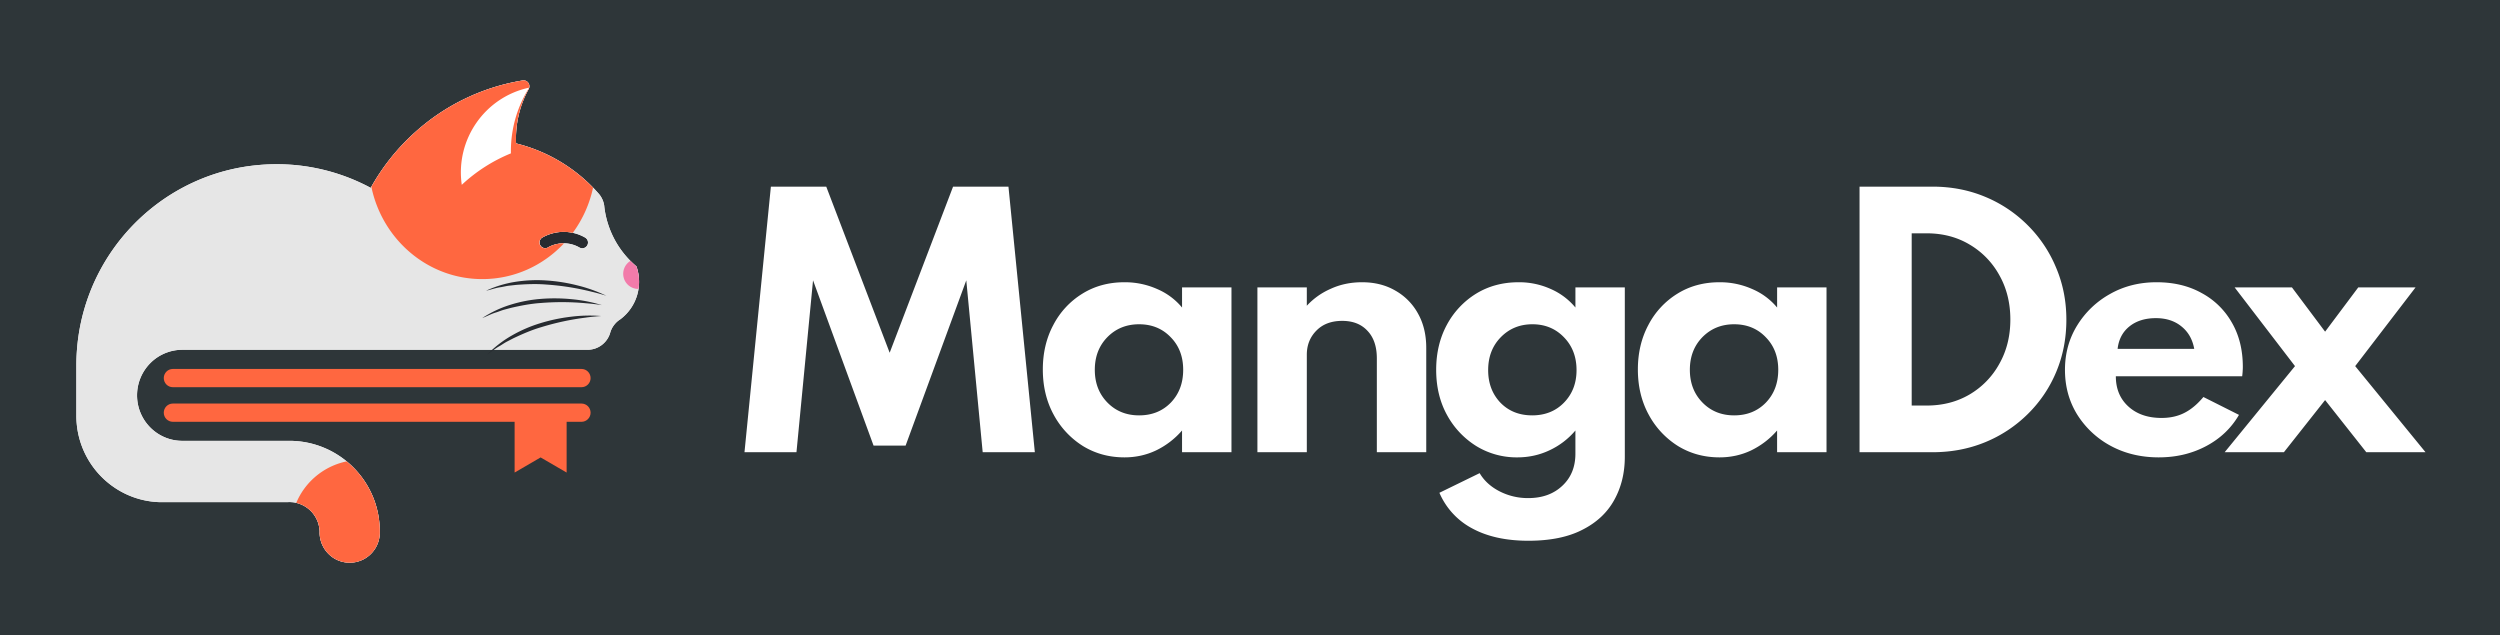 <?xml version="1.0" ?>
<svg xmlns="http://www.w3.org/2000/svg" viewBox="0 0 311 79">
	<rect fill="#2E3639" width="100%" height="100%"/>
	<g fill="none" transform="translate(-.5 -5)">
		<path d="M72.839 53.168H22.003c-.624 0-1.13-.508-1.13-1.135s.506-1.136 1.13-1.136H72.84c.623 0 1.13.509 1.13 1.136 0 .627-.507 1.135-1.13 1.135Zm0 4.304H22.003c-.624 0-1.13-.508-1.13-1.135s.506-1.135 1.13-1.135H72.84c.623 0 1.13.508 1.13 1.135s-.507 1.135-1.13 1.135Z" fill="#FF6740"/>
		<path fill="#FF6740" d="M64.518 56.195v7.591l3.234-1.882 3.237 1.882v-7.589h-6.47z"/>
		<path fill="#272B30" d="M75.104 32.205H66.6v4.736h8.503v-4.734z"/>
		<path d="M79.67 38.146c-.04-.038-.083-.071-.125-.108-.974-.85-1.8-1.857-2.445-2.98l-.017-.036h-.002a11.507 11.507 0 0 1-1.39-4.172c-.008-.091-.02-.18-.03-.272v-.017a2.945 2.945 0 0 0-.63-1.407l-.093-.105A20.123 20.123 0 0 0 64.7 22.844a12.808 12.808 0 0 1 1.564-6.761.733.733 0 0 0-.012-.725.725.725 0 0 0-.629-.356h-.05a26.41 26.41 0 0 0-13.45 6.462 26.741 26.741 0 0 0-5.503 6.908 24.718 24.718 0 0 0-14.015-2.835 24.554 24.554 0 0 0-8.042 2.144c-8.04 3.691-13.782 11.556-14.489 20.832-.05.64-.075 1.29-.075 1.94v6.274a10.76 10.76 0 0 0 5.47 9.375 10.578 10.578 0 0 0 4.944 1.366H36.27a3.119 3.119 0 0 1 .547.005c.04.002.08.004.123.01a3.757 3.757 0 0 1 3.295 3.303c.022.147.03.297.027.446l-.002.07v.008a3.788 3.788 0 0 0 1.772 3.124 3.73 3.73 0 0 0 3.678.148 3.765 3.765 0 0 0 2.036-3.235v-.21c0-1.285-.212-2.523-.604-3.67a11.294 11.294 0 0 0-2.744-4.373 11.2 11.2 0 0 0-7.892-3.253H23.285c-.03.004-.063.004-.096.004-.031 0-.064 0-.097-.004-3.076-.05-5.543-2.57-5.542-5.662a5.68 5.68 0 0 1 1.651-4.008 5.625 5.625 0 0 1 3.988-1.66h50.41a2.937 2.937 0 0 0 2.787-2.038l.038-.136a2.94 2.94 0 0 1 .978-1.43l.007-.004c.036-.03.073-.059.112-.085a1.92 1.92 0 0 1 .159-.107 5.81 5.81 0 0 0 1.992-6.568l-.002.003Zm-6.733-2.26a.725.725 0 0 1-.338-.086 3.917 3.917 0 0 0-2.748-.454 3.864 3.864 0 0 0-1.149.417l-.015.012a.236.236 0 0 0-.062.035.71.71 0 0 1-.91-.291.718.718 0 0 1 .196-.94l.07-.042a5.372 5.372 0 0 1 5.28 0l.07.043a.714.714 0 0 1-.394 1.306Z" fill="#F1F1F1"/>
		<path d="M79.67 38.146c-.04-.038-.083-.071-.125-.108-.974-.85-1.8-1.857-2.445-2.98l-.017-.036h-.002a11.507 11.507 0 0 1-1.39-4.172c-.008-.091-.02-.18-.03-.272v-.017a2.945 2.945 0 0 0-.63-1.407l-.093-.105A20.123 20.123 0 0 0 64.7 22.844a12.808 12.808 0 0 1 1.564-6.761.733.733 0 0 0-.012-.725.725.725 0 0 0-.629-.356h-.05a26.41 26.41 0 0 0-13.45 6.462 26.741 26.741 0 0 0-5.503 6.908 24.718 24.718 0 0 0-14.015-2.835 24.554 24.554 0 0 0-8.042 2.144c-8.04 3.691-13.782 11.556-14.489 20.832-.05.64-.075 1.29-.075 1.94v6.274a10.76 10.76 0 0 0 5.47 9.375 10.578 10.578 0 0 0 4.944 1.366H36.27a3.119 3.119 0 0 1 .547.005c.04.002.08.004.123.01a3.757 3.757 0 0 1 3.295 3.303c.022.147.03.297.027.446l-.002.07v.008a3.788 3.788 0 0 0 1.772 3.124 3.73 3.73 0 0 0 3.678.148 3.765 3.765 0 0 0 2.036-3.235v-.21c0-1.285-.212-2.523-.604-3.67a11.294 11.294 0 0 0-2.744-4.373 11.2 11.2 0 0 0-7.892-3.253H23.285c-.03.004-.063.004-.096.004-.031 0-.064 0-.097-.004-3.076-.05-5.543-2.57-5.542-5.662a5.68 5.68 0 0 1 1.651-4.008 5.625 5.625 0 0 1 3.988-1.66h50.41a2.937 2.937 0 0 0 2.787-2.038l.038-.136a2.94 2.94 0 0 1 .978-1.43l.007-.004c.036-.03.073-.059.112-.085a1.92 1.92 0 0 1 .159-.107 5.81 5.81 0 0 0 1.992-6.568l-.002.003Zm-6.733-2.26a.725.725 0 0 1-.338-.086 3.917 3.917 0 0 0-2.748-.454 3.864 3.864 0 0 0-1.149.417l-.015.012a.236.236 0 0 0-.062.035.71.71 0 0 1-.91-.291.718.718 0 0 1 .196-.94l.07-.042a5.372 5.372 0 0 1 5.28 0l.07.043a.714.714 0 0 1-.394 1.306Z" fill="#E6E6E6"/>
		<path d="M46.699 28.242c1.357 6.559 7.019 11.478 13.8 11.478 3.992 0 7.595-1.707 10.161-4.447l-.04-.002c-.265 0-.522.025-.769.077a3.738 3.738 0 0 0-1.149.415l-.015.012a.212.212 0 0 0-.064.037.71.71 0 0 1-.69-.034.717.717 0 0 1-.024-1.198l.071-.043a5.363 5.363 0 0 1 3.77-.57 14.625 14.625 0 0 0 2.527-5.624 20.088 20.088 0 0 0-9.578-5.5 12.8 12.8 0 0 1 1.565-6.762.733.733 0 0 0-.013-.725.725.725 0 0 0-.629-.356c-.015 0-.032 0-.05.004a26.4 26.4 0 0 0-13.45 6.462 26.742 26.742 0 0 0-5.425 6.776h.002Z" fill="#FF6740"/>
		<path d="M75.934 41.793a26.239 26.239 0 0 0-1.844-.505 32.33 32.33 0 0 0-5.614-.89c-1.259-.105-2.521-.053-3.777.044l-.942.105c-.313.044-.618.12-.93.174-.634.078-1.229.31-1.858.443a13.81 13.81 0 0 1 3.68-1.11 17.231 17.231 0 0 1 3.858-.161c1.285.087 2.56.29 3.808.607 1.247.305 2.46.738 3.619 1.293Zm-.554 1.164a25.164 25.164 0 0 0-1.898-.223 32.27 32.27 0 0 0-5.685-.043c-1.261.084-2.5.324-3.727.607l-.917.245c-.302.091-.595.21-.894.31-.616.173-1.169.49-1.771.716a13.825 13.825 0 0 1 3.476-1.647 17.236 17.236 0 0 1 3.79-.737 21.688 21.688 0 0 1 3.856.035c1.279.115 2.542.362 3.77.737Zm-.087 1.356c-.637.05-1.273.1-1.902.194a32.376 32.376 0 0 0-5.558 1.192c-1.212.355-2.37.858-3.51 1.403l-.84.436c-.276.156-.537.334-.807.5-.566.3-1.037.729-1.578 1.08.9-.925 1.923-1.72 3.041-2.362a17.217 17.217 0 0 1 3.544-1.54 21.4 21.4 0 0 1 3.771-.806 18.607 18.607 0 0 1 3.839-.097Z" fill="#272B30"/>
		<path d="M79.545 38.038c-.213-.187-.42-.38-.618-.582a1.883 1.883 0 0 0-.832 2.11 1.87 1.87 0 0 0 1.798 1.375h.028c.012-.08.031-.155.04-.237a5.75 5.75 0 0 0-.29-2.56l-.126-.106Z" fill="#F27BAA"/>
		<path d="M64.054 23.81c0 .09 0 .178.004.268a20.086 20.086 0 0 0-6.113 3.914c-.81-5.622 2.86-10.91 8.39-12.09a14.77 14.77 0 0 0-2.279 7.908h-.002Z" fill="#FFF"/>
		<path d="M44.399 63.096c-.25-.245-.51-.478-.78-.699a8.723 8.723 0 0 0-6.266 5.162 3.765 3.765 0 0 1 2.91 3.673l-.002.072v.008a3.798 3.798 0 0 0 1.772 3.126 3.73 3.73 0 0 0 3.745.113 3.767 3.767 0 0 0 1.97-3.202v-.21c0-1.285-.213-2.523-.605-3.67a11.323 11.323 0 0 0-2.744-4.375v.002Z" fill="#FF6740"/>
	</g>
	<g transform="scale(1.907) translate(47 7.5)">
		<path fill="white" d="M1.565 22h3.391l1.081-11.214L9.986 21.57h2.089l3.959-10.784L17.104 22h3.402L18.785 4.675h-3.613l-4.136 10.836L6.899 4.675H3.287L1.565 22Zm24.785.336c.735 0 1.421-.15 2.058-.451a5.262 5.262 0 0 0 1.701-1.303V22h3.224V11.248h-3.224v1.313a4.295 4.295 0 0 0-1.627-1.208 5.165 5.165 0 0 0-2.132-.441c-1.036 0-1.956.252-2.761.756a5.225 5.225 0 0 0-1.88 2.037c-.455.854-.682 1.82-.682 2.898 0 1.106.238 2.093.714 2.961a5.464 5.464 0 0 0 1.91 2.037c.806.49 1.705.735 2.7.735Zm.956-2.74c-.833 0-1.523-.28-2.069-.84-.546-.56-.819-1.271-.819-2.132 0-.861.273-1.571.82-2.131.552-.56 1.242-.84 2.068-.84.833 0 1.519.28 2.058.84.546.553.819 1.263.819 2.131 0 .868-.27 1.582-.809 2.142-.539.553-1.228.83-2.068.83ZM35.025 22h3.223v-6.363c0-.623.207-1.145.62-1.565.413-.426.976-.64 1.69-.64.7 0 1.25.217 1.649.651.406.427.609 1.025.609 1.796V22h3.223v-6.804c0-.854-.178-1.6-.535-2.236a3.818 3.818 0 0 0-1.48-1.502c-.624-.364-1.348-.546-2.174-.546-.742 0-1.425.143-2.048.43a4.626 4.626 0 0 0-1.554 1.103v-1.197h-3.223V22Zm17.678 5.775c1.42 0 2.593-.238 3.517-.714.931-.469 1.624-1.116 2.08-1.942.461-.826.692-1.768.692-2.825V11.248H55.77v1.313a4.332 4.332 0 0 0-1.607-1.208 4.996 4.996 0 0 0-2.1-.441c-1.036 0-1.96.248-2.772.745a5.355 5.355 0 0 0-1.91 2.037c-.463.861-.694 1.838-.694 2.93 0 1.113.238 2.1.714 2.961a5.462 5.462 0 0 0 1.922 2.026 5.031 5.031 0 0 0 2.656.725c.75 0 1.45-.154 2.1-.462a4.933 4.933 0 0 0 1.69-1.291v1.512c0 .867-.286 1.568-.86 2.1-.567.532-1.306.797-2.216.797a4.04 4.04 0 0 1-1.869-.44c-.574-.294-1.008-.69-1.302-1.187l-2.625 1.281a4.748 4.748 0 0 0 2.153 2.331c.987.532 2.205.798 3.654.798Zm.241-8.18c-.84 0-1.53-.276-2.068-.829-.532-.56-.798-1.267-.798-2.121 0-.868.273-1.582.819-2.142.553-.567 1.242-.85 2.068-.85.826 0 1.512.283 2.058.85.546.56.82 1.274.82 2.142 0 .854-.274 1.561-.82 2.121-.539.553-1.232.83-2.079.83Zm12.224 2.741c.735 0 1.42-.15 2.058-.451a5.262 5.262 0 0 0 1.7-1.303V22h3.224V11.248h-3.223v1.313a4.295 4.295 0 0 0-1.628-1.208 5.165 5.165 0 0 0-2.131-.441c-1.036 0-1.957.252-2.762.756a5.225 5.225 0 0 0-1.88 2.037c-.454.854-.682 1.82-.682 2.898 0 1.106.238 2.093.714 2.961a5.464 5.464 0 0 0 1.911 2.037c.805.49 1.705.735 2.699.735Zm.955-2.74c-.833 0-1.522-.28-2.068-.84-.546-.56-.82-1.271-.82-2.132 0-.861.274-1.571.82-2.131.553-.56 1.242-.84 2.068-.84.833 0 1.52.28 2.058.84.546.553.82 1.263.82 2.131 0 .868-.27 1.582-.81 2.142-.538.553-1.228.83-2.068.83ZM74.303 22h4.757c1.232 0 2.377-.217 3.434-.651a8.569 8.569 0 0 0 2.782-1.837 8.344 8.344 0 0 0 1.859-2.752c.44-1.05.661-2.184.661-3.402s-.224-2.351-.672-3.402a8.433 8.433 0 0 0-1.858-2.771 8.514 8.514 0 0 0-2.772-1.848c-1.057-.441-2.202-.662-3.434-.662h-4.756V22Zm3.403-3.045V7.72h.976c1.05 0 1.985.245 2.804.735a5.242 5.242 0 0 1 1.942 2.005c.476.847.714 1.81.714 2.888 0 1.071-.238 2.03-.714 2.877a5.242 5.242 0 0 1-1.942 2.005c-.82.483-1.754.725-2.804.725h-.976Zm16.12 3.381c1.135 0 2.164-.245 3.088-.735.924-.49 1.638-1.169 2.142-2.037l-2.32-1.166c-.4.477-.816.823-1.25 1.04-.427.217-.92.326-1.48.326-.897 0-1.618-.249-2.164-.746s-.819-1.155-.819-1.974h8.243c.02-.182.031-.305.031-.367.007-.07.01-.151.01-.242 0-1.099-.237-2.061-.713-2.887a4.947 4.947 0 0 0-1.974-1.932c-.84-.47-1.82-.704-2.94-.704-1.12 0-2.132.255-3.035.766a5.839 5.839 0 0 0-2.142 2.048c-.532.861-.798 1.827-.798 2.898 0 1.085.266 2.058.798 2.919a5.832 5.832 0 0 0 2.195 2.047c.924.497 1.967.746 3.129.746Zm-2.687-7.077c.07-.623.329-1.113.777-1.47s1.022-.535 1.722-.535c.665 0 1.218.178 1.659.535.448.357.728.847.84 1.47h-4.998ZM98.122 22h3.864l2.688-3.402L107.362 22h3.864l-4.589-5.617 3.938-5.135h-3.738l-2.163 2.888-2.163-2.888h-3.739l3.938 5.135L98.122 22Z"/>
	</g>
</svg>